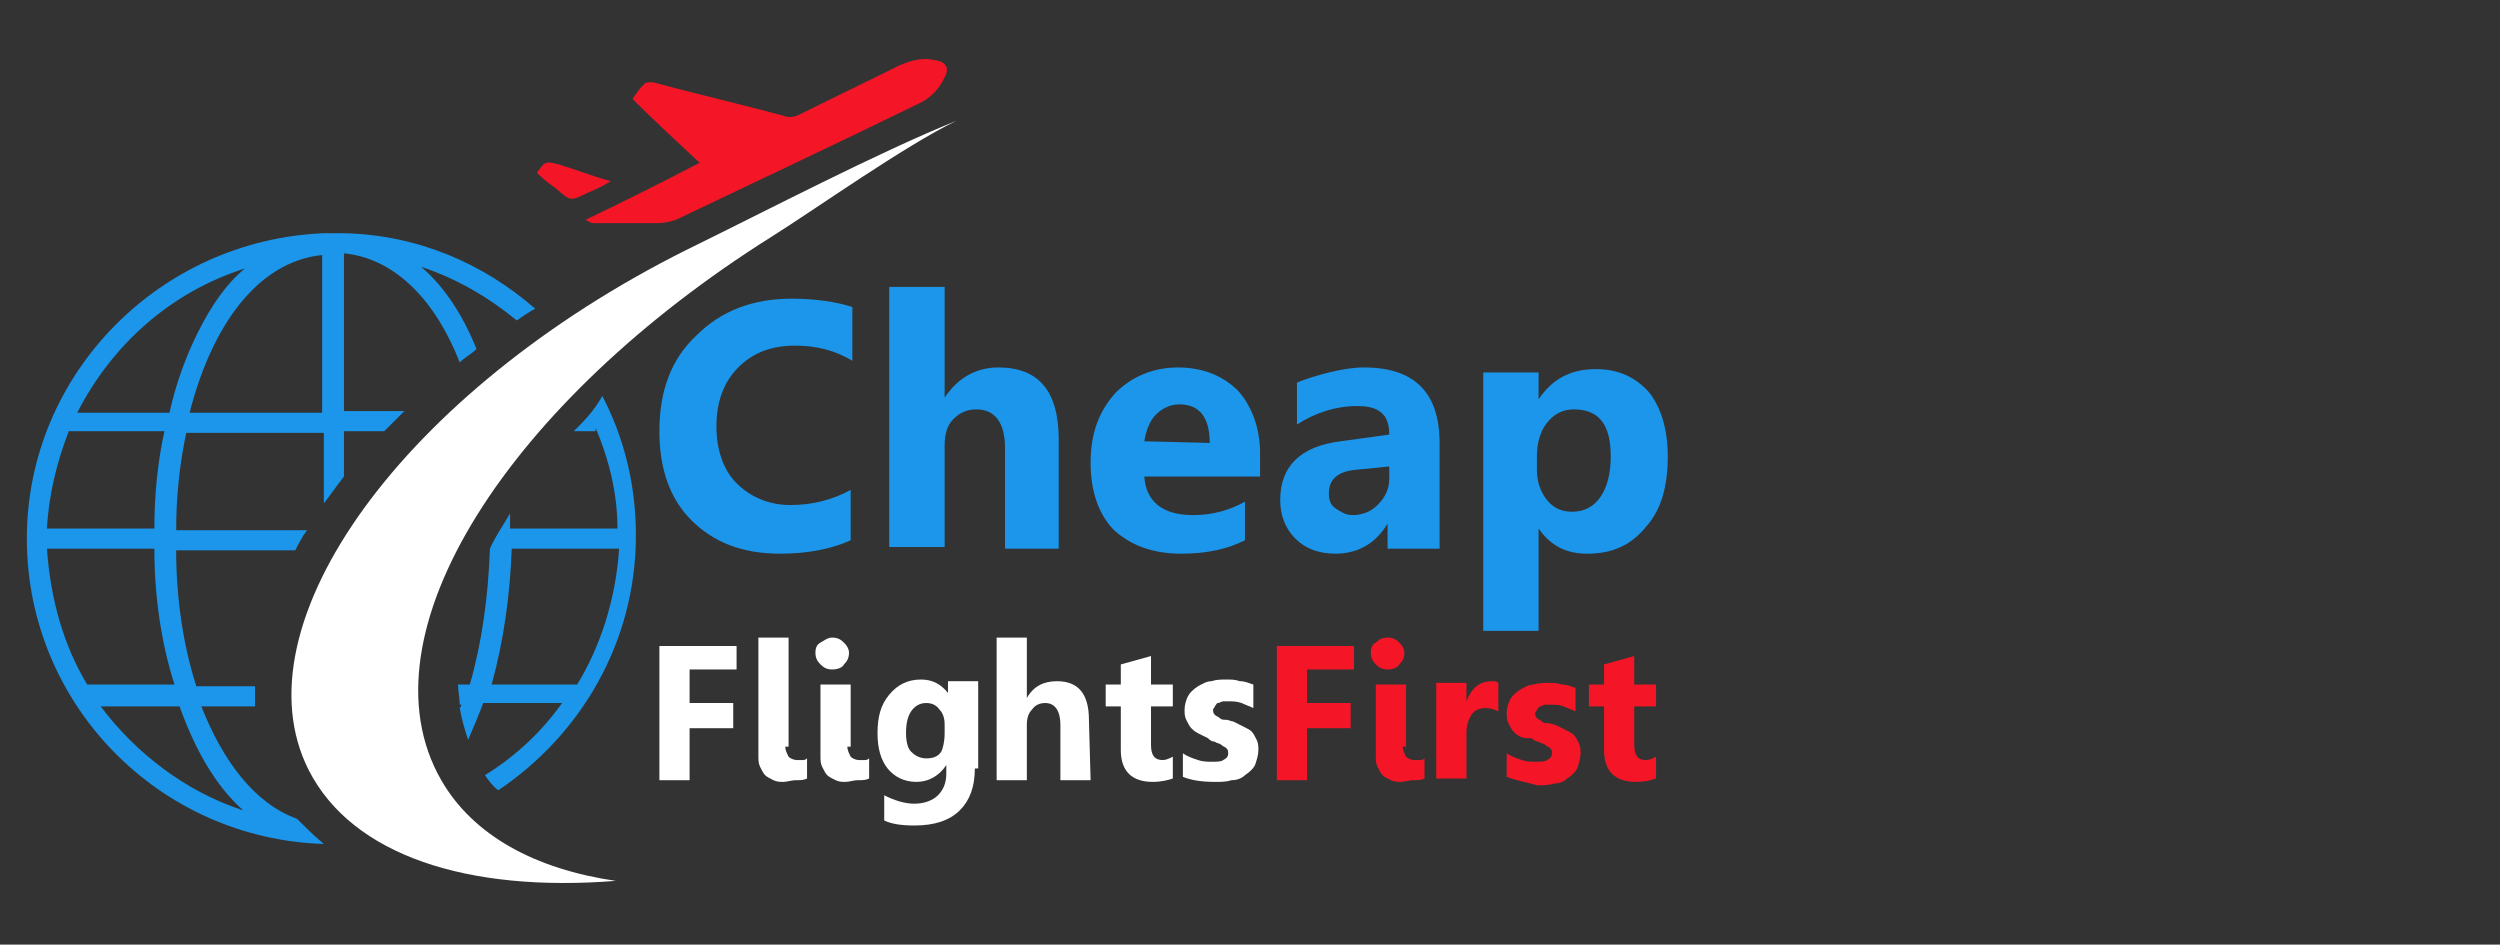 <?xml version="1.0" encoding="utf-8"?>
<!-- Generator: Adobe Illustrator 27.0.0, SVG Export Plug-In . SVG Version: 6.00 Build 0)  -->
<svg version="1.1" id="Layer_1" xmlns="http://www.w3.org/2000/svg" xmlns:xlink="http://www.w3.org/1999/xlink" x="0px" y="0px"
	 viewBox="0 0 149 56.3" style="enable-background:new 0 0 149 56.3;" xml:space="preserve">
<rect x="0" y="0" width="149" height="56.3" fill="#333333" stroke="none"/>
<style type="text/css">
	.st0{fill:#1B96EA;}
	.st1{fill:#FFFFFF;}
	.st2{fill:#F41626;}
</style>
<g>
	<g>
		<path class="st0" d="M50.7,32.2c-1.1,0.5-2.5,0.8-4.2,0.8c-2.3,0-4-0.7-5.3-2s-1.9-3.1-1.9-5.3c0-2.4,0.7-4.3,2.2-5.7
			c1.5-1.5,3.4-2.2,5.7-2.2c1.4,0,2.7,0.2,3.6,0.5v3.2c-1-0.6-2.1-0.9-3.4-0.9c-1.4,0-2.5,0.4-3.4,1.3s-1.3,2.1-1.3,3.5
			s0.4,2.6,1.2,3.4s1.9,1.3,3.2,1.3s2.5-0.3,3.6-0.9C50.7,29.2,50.7,32.2,50.7,32.2z"/>
		<path class="st0" d="M63.1,32.7h-3.2v-6c0-1.5-0.6-2.3-1.7-2.3c-0.6,0-1,0.2-1.4,0.6s-0.5,1-0.5,1.6v6H53V17.1h3.3v6.6l0,0
			c0.8-1.2,1.9-1.8,3.2-1.8c2.4,0,3.6,1.4,3.6,4.3C63.1,26.2,63.1,32.7,63.1,32.7z"/>
		<path class="st0" d="M75.1,28.4h-6.9c0.1,1.5,1.1,2.3,2.9,2.3c1.2,0,2.2-0.3,3.1-0.8v2.3c-1,0.5-2.2,0.8-3.8,0.8
			c-1.7,0-3-0.5-4-1.4c-0.9-0.9-1.4-2.3-1.4-4c0-1.8,0.5-3.1,1.5-4.2c1-1,2.3-1.5,3.7-1.5c1.5,0,2.7,0.5,3.6,1.4
			c0.8,0.9,1.3,2.2,1.3,3.7C75.1,27,75.1,28.4,75.1,28.4z M72.1,26.4c0-1.5-0.6-2.3-1.8-2.3c-0.5,0-1,0.2-1.4,0.6s-0.6,1-0.7,1.6
			L72.1,26.4L72.1,26.4z"/>
		<path class="st0" d="M85.8,32.7h-3.1v-1.5l0,0C82,32.4,80.9,33,79.6,33c-1,0-1.8-0.3-2.4-0.9c-0.6-0.6-0.9-1.4-0.9-2.3
			c0-2,1.2-3.2,3.6-3.5l2.9-0.4c0-1.2-0.6-1.7-1.9-1.7s-2.5,0.4-3.6,1.1v-2.5c0.5-0.2,1.1-0.4,1.9-0.6s1.5-0.3,2.1-0.3
			c3,0,4.5,1.5,4.5,4.5C85.8,26.4,85.8,32.7,85.8,32.7z M82.8,28.5v-0.7l-2,0.2c-1.1,0.1-1.6,0.6-1.6,1.4c0,0.4,0.1,0.7,0.4,0.9
			c0.3,0.2,0.6,0.4,1,0.4c0.6,0,1.1-0.2,1.5-0.6C82.6,29.6,82.8,29.1,82.8,28.5z"/>
		<path class="st0" d="M91.7,31.5L91.7,31.5v6.1h-3.3V22.2h3.3v1.6l0,0c0.8-1.2,1.9-1.8,3.4-1.8c1.4,0,2.4,0.5,3.2,1.4
			c0.7,0.9,1.1,2.2,1.1,3.8c0,1.8-0.4,3.2-1.3,4.2c-0.9,1.1-2,1.6-3.5,1.6C93.3,33,92.4,32.5,91.7,31.5z M91.6,27.2V28
			c0,0.7,0.2,1.3,0.6,1.8s0.9,0.7,1.5,0.7c0.7,0,1.3-0.3,1.7-0.9c0.4-0.6,0.6-1.4,0.6-2.4c0-1.9-0.7-2.8-2.2-2.8
			c-0.7,0-1.2,0.3-1.6,0.8C91.8,25.7,91.6,26.4,91.6,27.2z"/>
	</g>
	<g>
		<path class="st1" d="M43.9,39.9h-2.8v2h2.6v1.5h-2.6v3.1h-1.8v-8h4.6V39.9z"/>
		<path class="st1" d="M46.8,44.5c0,0.2,0.1,0.4,0.2,0.6c0.1,0.1,0.3,0.2,0.5,0.2c0.1,0,0.2,0,0.3,0s0.2,0,0.3-0.1v1.2
			c-0.2,0.1-0.4,0.1-0.7,0.1c-0.2,0-0.5,0.1-0.7,0.1s-0.4,0-0.6-0.1c-0.2-0.1-0.4-0.2-0.5-0.3s-0.2-0.3-0.3-0.5s-0.1-0.4-0.1-0.7v-7
			H47v6.5H46.8z"/>
		<path class="st1" d="M49.6,39.9c-0.3,0-0.5-0.1-0.7-0.3s-0.3-0.4-0.3-0.7s0.1-0.5,0.3-0.6s0.4-0.3,0.7-0.3s0.5,0.1,0.7,0.3
			s0.3,0.4,0.3,0.6c0,0.3-0.1,0.5-0.3,0.7C50.2,39.8,49.9,39.9,49.6,39.9z M50.5,44.5c0,0.2,0.1,0.4,0.2,0.6
			c0.1,0.1,0.3,0.2,0.5,0.2c0.1,0,0.2,0,0.3,0s0.2,0,0.3-0.1v1.2c-0.2,0.1-0.4,0.1-0.7,0.1c-0.2,0-0.5,0.1-0.7,0.1s-0.4,0-0.6-0.1
			c-0.2-0.1-0.4-0.2-0.5-0.3s-0.2-0.3-0.3-0.5s-0.1-0.4-0.1-0.7v-4.2h1.8v3.7H50.5z"/>
		<path class="st1" d="M58.1,45.8c0,1.1-0.3,1.9-0.9,2.5s-1.5,0.9-2.7,0.9c-0.8,0-1.4-0.1-1.8-0.3v-1.5c0.6,0.3,1.2,0.5,1.8,0.5
			s1.1-0.2,1.4-0.5c0.3-0.3,0.5-0.7,0.5-1.3v-0.5l0,0c-0.4,0.6-1,1-1.8,1c-0.7,0-1.3-0.3-1.7-0.8s-0.6-1.2-0.6-2.1
			c0-1,0.2-1.7,0.7-2.3s1.1-0.9,1.9-0.9c0.7,0,1.2,0.3,1.6,0.8l0,0v-0.7h1.8v5.2H58.1z M56.3,43.7v-0.5c0-0.4-0.1-0.7-0.3-0.9
			c-0.2-0.3-0.5-0.4-0.8-0.4c-0.4,0-0.7,0.2-0.9,0.5S54,43.1,54,43.7c0,0.5,0.1,0.9,0.3,1.1s0.5,0.4,0.9,0.4s0.7-0.1,0.9-0.4
			C56.2,44.6,56.3,44.2,56.3,43.7z"/>
		<path class="st1" d="M65,46.5h-1.8v-3.3c0-0.8-0.3-1.3-0.9-1.3c-0.3,0-0.6,0.1-0.8,0.4c-0.2,0.2-0.3,0.5-0.3,0.9v3.3h-1.8V38h1.8
			v3.6l0,0c0.4-0.7,1-1,1.8-1c1.3,0,1.9,0.8,1.9,2.3L65,46.5L65,46.5z"/>
		<path class="st1" d="M69.9,46.4c-0.3,0.1-0.7,0.2-1.2,0.2c-1.2,0-1.9-0.6-1.9-1.9v-2.6h-0.9v-1.3h0.9v-1.2l1.8-0.5v1.7h1.3v1.3
			h-1.3v2.3c0,0.6,0.2,0.9,0.7,0.9c0.2,0,0.4-0.1,0.6-0.2V46.4z"/>
		<path class="st1" d="M70.5,46.3v-1.4c0.3,0.2,0.6,0.3,0.9,0.4c0.3,0.1,0.6,0.1,0.8,0.1c0.3,0,0.6,0,0.7-0.1
			c0.2-0.1,0.3-0.2,0.3-0.4c0-0.1,0-0.2-0.1-0.3s-0.2-0.1-0.3-0.2c-0.1-0.1-0.3-0.1-0.4-0.2c-0.2,0-0.3-0.1-0.4-0.2
			c-0.2-0.1-0.4-0.2-0.6-0.3s-0.3-0.2-0.4-0.3s-0.2-0.3-0.3-0.5c-0.1-0.2-0.1-0.4-0.1-0.6c0-0.3,0.1-0.6,0.2-0.8s0.3-0.4,0.6-0.6
			c0.2-0.1,0.5-0.3,0.8-0.3c0.3-0.1,0.6-0.1,0.9-0.1s0.5,0,0.8,0.1c0.3,0,0.5,0.1,0.8,0.2v1.4c-0.2-0.1-0.5-0.2-0.7-0.3
			c-0.3-0.1-0.5-0.1-0.8-0.1c-0.1,0-0.2,0-0.3,0c-0.1,0-0.2,0.1-0.3,0.1c-0.1,0-0.1,0.1-0.2,0.2c0,0.1-0.1,0.1-0.1,0.2
			c0,0.1,0,0.2,0.1,0.3s0.2,0.1,0.3,0.2c0.1,0.1,0.2,0.1,0.4,0.1c0.1,0,0.3,0.1,0.4,0.1c0.2,0.1,0.4,0.2,0.6,0.3s0.4,0.2,0.5,0.3
			s0.2,0.3,0.3,0.5c0.1,0.2,0.1,0.4,0.1,0.6c0,0.3-0.1,0.6-0.2,0.9c-0.1,0.2-0.3,0.4-0.6,0.6c-0.2,0.2-0.5,0.3-0.8,0.3
			c-0.3,0.1-0.6,0.1-1,0.1C71.6,46.6,71,46.5,70.5,46.3z"/>
	</g>
	<g>
		<path class="st2" d="M80.7,39.9h-2.8v2h2.6v1.5h-2.6v3.1h-1.8v-8h4.6C80.7,38.5,80.7,39.9,80.7,39.9z"/>
		<path class="st2" d="M82.7,39.9c-0.3,0-0.5-0.1-0.7-0.3s-0.3-0.4-0.3-0.7s0.1-0.5,0.3-0.6c0.2-0.2,0.4-0.3,0.7-0.3
			c0.3,0,0.5,0.1,0.7,0.3s0.3,0.4,0.3,0.6c0,0.3-0.1,0.5-0.3,0.7C83.3,39.8,83,39.9,82.7,39.9z M83.6,44.5c0,0.2,0.1,0.4,0.2,0.6
			c0.1,0.1,0.3,0.2,0.5,0.2c0.1,0,0.2,0,0.3,0c0.1,0,0.2,0,0.3-0.1v1.2c-0.2,0.1-0.4,0.1-0.7,0.1c-0.2,0-0.5,0.1-0.7,0.1
			s-0.4,0-0.6-0.1s-0.4-0.2-0.5-0.3s-0.2-0.3-0.3-0.5C82,45.5,82,45.3,82,45v-4.2h1.8v3.7H83.6z"/>
		<path class="st2" d="M89.3,42.4c-0.2-0.1-0.5-0.2-0.7-0.2c-0.4,0-0.7,0.1-0.9,0.4c-0.2,0.3-0.3,0.7-0.3,1.1v2.7h-1.8v-5.7h1.8v1.1
			l0,0c0.3-0.8,0.8-1.2,1.5-1.2c0.2,0,0.3,0,0.4,0.1V42.4z"/>
		<path class="st2" d="M89.8,46.3v-1.4c0.3,0.2,0.6,0.3,0.9,0.4c0.3,0.1,0.6,0.1,0.8,0.1c0.3,0,0.6,0,0.7-0.1
			c0.2-0.1,0.3-0.2,0.3-0.4c0-0.1,0-0.2-0.1-0.3s-0.2-0.1-0.3-0.2c-0.1-0.1-0.3-0.1-0.4-0.2c-0.2,0-0.3-0.1-0.4-0.2
			c-0.3,0-0.5,0-0.7-0.1c-0.2-0.1-0.3-0.2-0.4-0.3s-0.2-0.3-0.3-0.5c-0.1-0.2-0.1-0.4-0.1-0.6c0-0.3,0.1-0.6,0.2-0.8
			s0.3-0.4,0.6-0.6c0.2-0.1,0.5-0.3,0.8-0.3c0.3-0.1,0.6-0.1,0.9-0.1s0.5,0,0.8,0.1c0.3,0,0.5,0.1,0.8,0.2v1.4
			c-0.2-0.1-0.5-0.2-0.7-0.3C92.9,42,92.7,42,92.4,42c-0.1,0-0.2,0-0.3,0c-0.1,0-0.2,0.1-0.3,0.1c-0.1,0-0.1,0.1-0.2,0.2
			c0,0.1-0.1,0.1-0.1,0.2c0,0.1,0,0.2,0.1,0.3s0.2,0.1,0.3,0.2c0.1,0.1,0.2,0.1,0.4,0.1c0.1,0,0.3,0.1,0.4,0.1
			c0.2,0.1,0.4,0.2,0.6,0.3s0.4,0.2,0.5,0.3s0.2,0.3,0.3,0.5c0.1,0.2,0.1,0.4,0.1,0.6c0,0.3-0.1,0.6-0.2,0.9
			c-0.1,0.2-0.3,0.4-0.6,0.6c-0.2,0.2-0.5,0.3-0.8,0.3c-0.3,0.1-0.6,0.1-1,0.1C90.9,46.6,90.3,46.5,89.8,46.3z"/>
		<path class="st2" d="M98.7,46.4c-0.3,0.1-0.7,0.2-1.2,0.2c-1.2,0-1.9-0.6-1.9-1.9v-2.6h-0.9v-1.3h0.9v-1.2l1.8-0.5v1.7h1.3v1.3
			h-1.3v2.3c0,0.6,0.2,0.9,0.7,0.9c0.2,0,0.4-0.1,0.6-0.2V46.4z"/>
	</g>
	<path class="st1" d="M26.3,46.5c-5-8.7,4.1-22.6,19.7-32.4c2.7-1.7,7.9-5.4,11-6.9c-4.7,1.9-11.2,5.3-16.1,7.7
		c-16.8,8.4-26.9,22.3-22.5,31c2.6,5.1,9.5,7.3,18.3,6.6C31.9,51.8,28.2,49.8,26.3,46.5z"/>
	<g>
		<path class="st0" d="M34.2,25.7h1.3v-0.2c0.8,1.9,1.3,3.9,1.3,6h-6.4c0-0.3,0-0.6,0-0.9c-0.4,0.7-0.9,1.4-1.2,2.1l0,0
			c-0.1,2.9-0.5,5.7-1.2,8.1h-0.7c0,0.4,0.1,0.8,0.1,1.2h0.1c0,0.1-0.1,0.2-0.1,0.2c0.1,0.6,0.3,1.3,0.5,1.9
			c0.3-0.7,0.6-1.4,0.9-2.2h4.7c-1.2,1.7-2.8,3.2-4.6,4.3c0.2,0.3,0.5,0.7,0.8,0.9c4.9-3.3,8.2-8.8,8.2-15.2c0-3-0.7-5.8-2-8.3
			C35.4,24.5,34.8,25.1,34.2,25.7z M34.4,40.8h-5.1c0.7-2.5,1.1-5.3,1.2-8.1h6.4C36.7,35.7,35.8,38.5,34.4,40.8z"/>
		<path class="st0" d="M17.7,48.8c-2.5-0.9-4.4-3.4-5.7-6.7h3.2c0-0.4,0-0.8,0-1.2h-3.5c-0.8-2.5-1.2-5.3-1.2-8.1h7.1
			c0.2-0.4,0.4-0.8,0.7-1.2h-7.8c0-2,0.2-3.9,0.6-5.8h8.2V30c0.4-0.5,0.8-1.1,1.2-1.6v-2.7h2.4c0.4-0.4,0.8-0.8,1.2-1.2h-3.6v-9.4
			c3.1,0.3,5.5,2.9,6.9,6.5c0.3-0.3,0.7-0.5,1-0.8c-0.8-2-1.9-3.7-3.3-4.9c2.1,0.7,4,1.8,5.7,3.2c0.3-0.2,0.7-0.5,1.1-0.7
			c-3.1-2.7-7-4.4-11.4-4.5l0,0h-1.2l0,0C9.5,14.3,1.6,22.3,1.6,32.1C1.6,42,9.5,50,19.3,50.3C18.7,49.8,18.2,49.3,17.7,48.8z
			 M19.2,15.2v9.4h-7.9C12.6,19.5,15.3,15.6,19.2,15.2z M14.6,16c-1.1,0.9-2,2.2-2.8,3.8c-0.7,1.4-1.3,3-1.7,4.8H4.6
			C6.7,20.5,10.2,17.4,14.6,16z M4.1,25.7h5.7c-0.4,1.8-0.6,3.8-0.6,5.8H2.8C2.9,29.5,3.4,27.5,4.1,25.7z M2.8,32.7h6.4
			c0,2.8,0.4,5.6,1.2,8.1H5.2C3.8,38.5,3,35.7,2.8,32.7z M6,42.1h4.7c0.9,2.5,2.1,4.7,3.8,6.2C11.1,47.2,8.1,44.9,6,42.1z"/>
	</g>
	<g>
		<g>
			<path class="st2" d="M34.9,13.1c2.3-1.1,4.5-2.2,6.8-3.4c-1.4-1.3-2.7-2.5-4-3.8c0.2-0.3,0.4-0.6,0.7-0.9
				c0.1-0.1,0.3-0.1,0.5-0.1c2.6,0.7,5.2,1.3,7.8,2c0.2,0.1,0.5,0.1,0.8,0c2-1,4.1-2,6.1-3c0.7-0.3,1.4-0.5,2.2-0.3
				c0.6,0.1,0.8,0.5,0.5,1c-0.3,0.7-0.9,1.3-1.6,1.6C50,8.5,45.3,10.7,40.5,13c-0.4,0.2-0.9,0.3-1.4,0.3c-1.2,0-2.5,0-3.7,0
				C35.2,13.3,35.1,13.2,34.9,13.1C34.9,13.1,34.9,13.1,34.9,13.1z"/>
			<path class="st2" d="M32,10.3c0.5-0.7,0.5-0.7,1.3-0.5c1,0.3,2,0.7,3.1,1c-0.5,0.3-0.9,0.5-1.4,0.7c-1,0.5-1,0.5-1.9-0.3
				C32.8,11,32.4,10.7,32,10.3z"/>
		</g>
	</g>
</g>
</svg>

